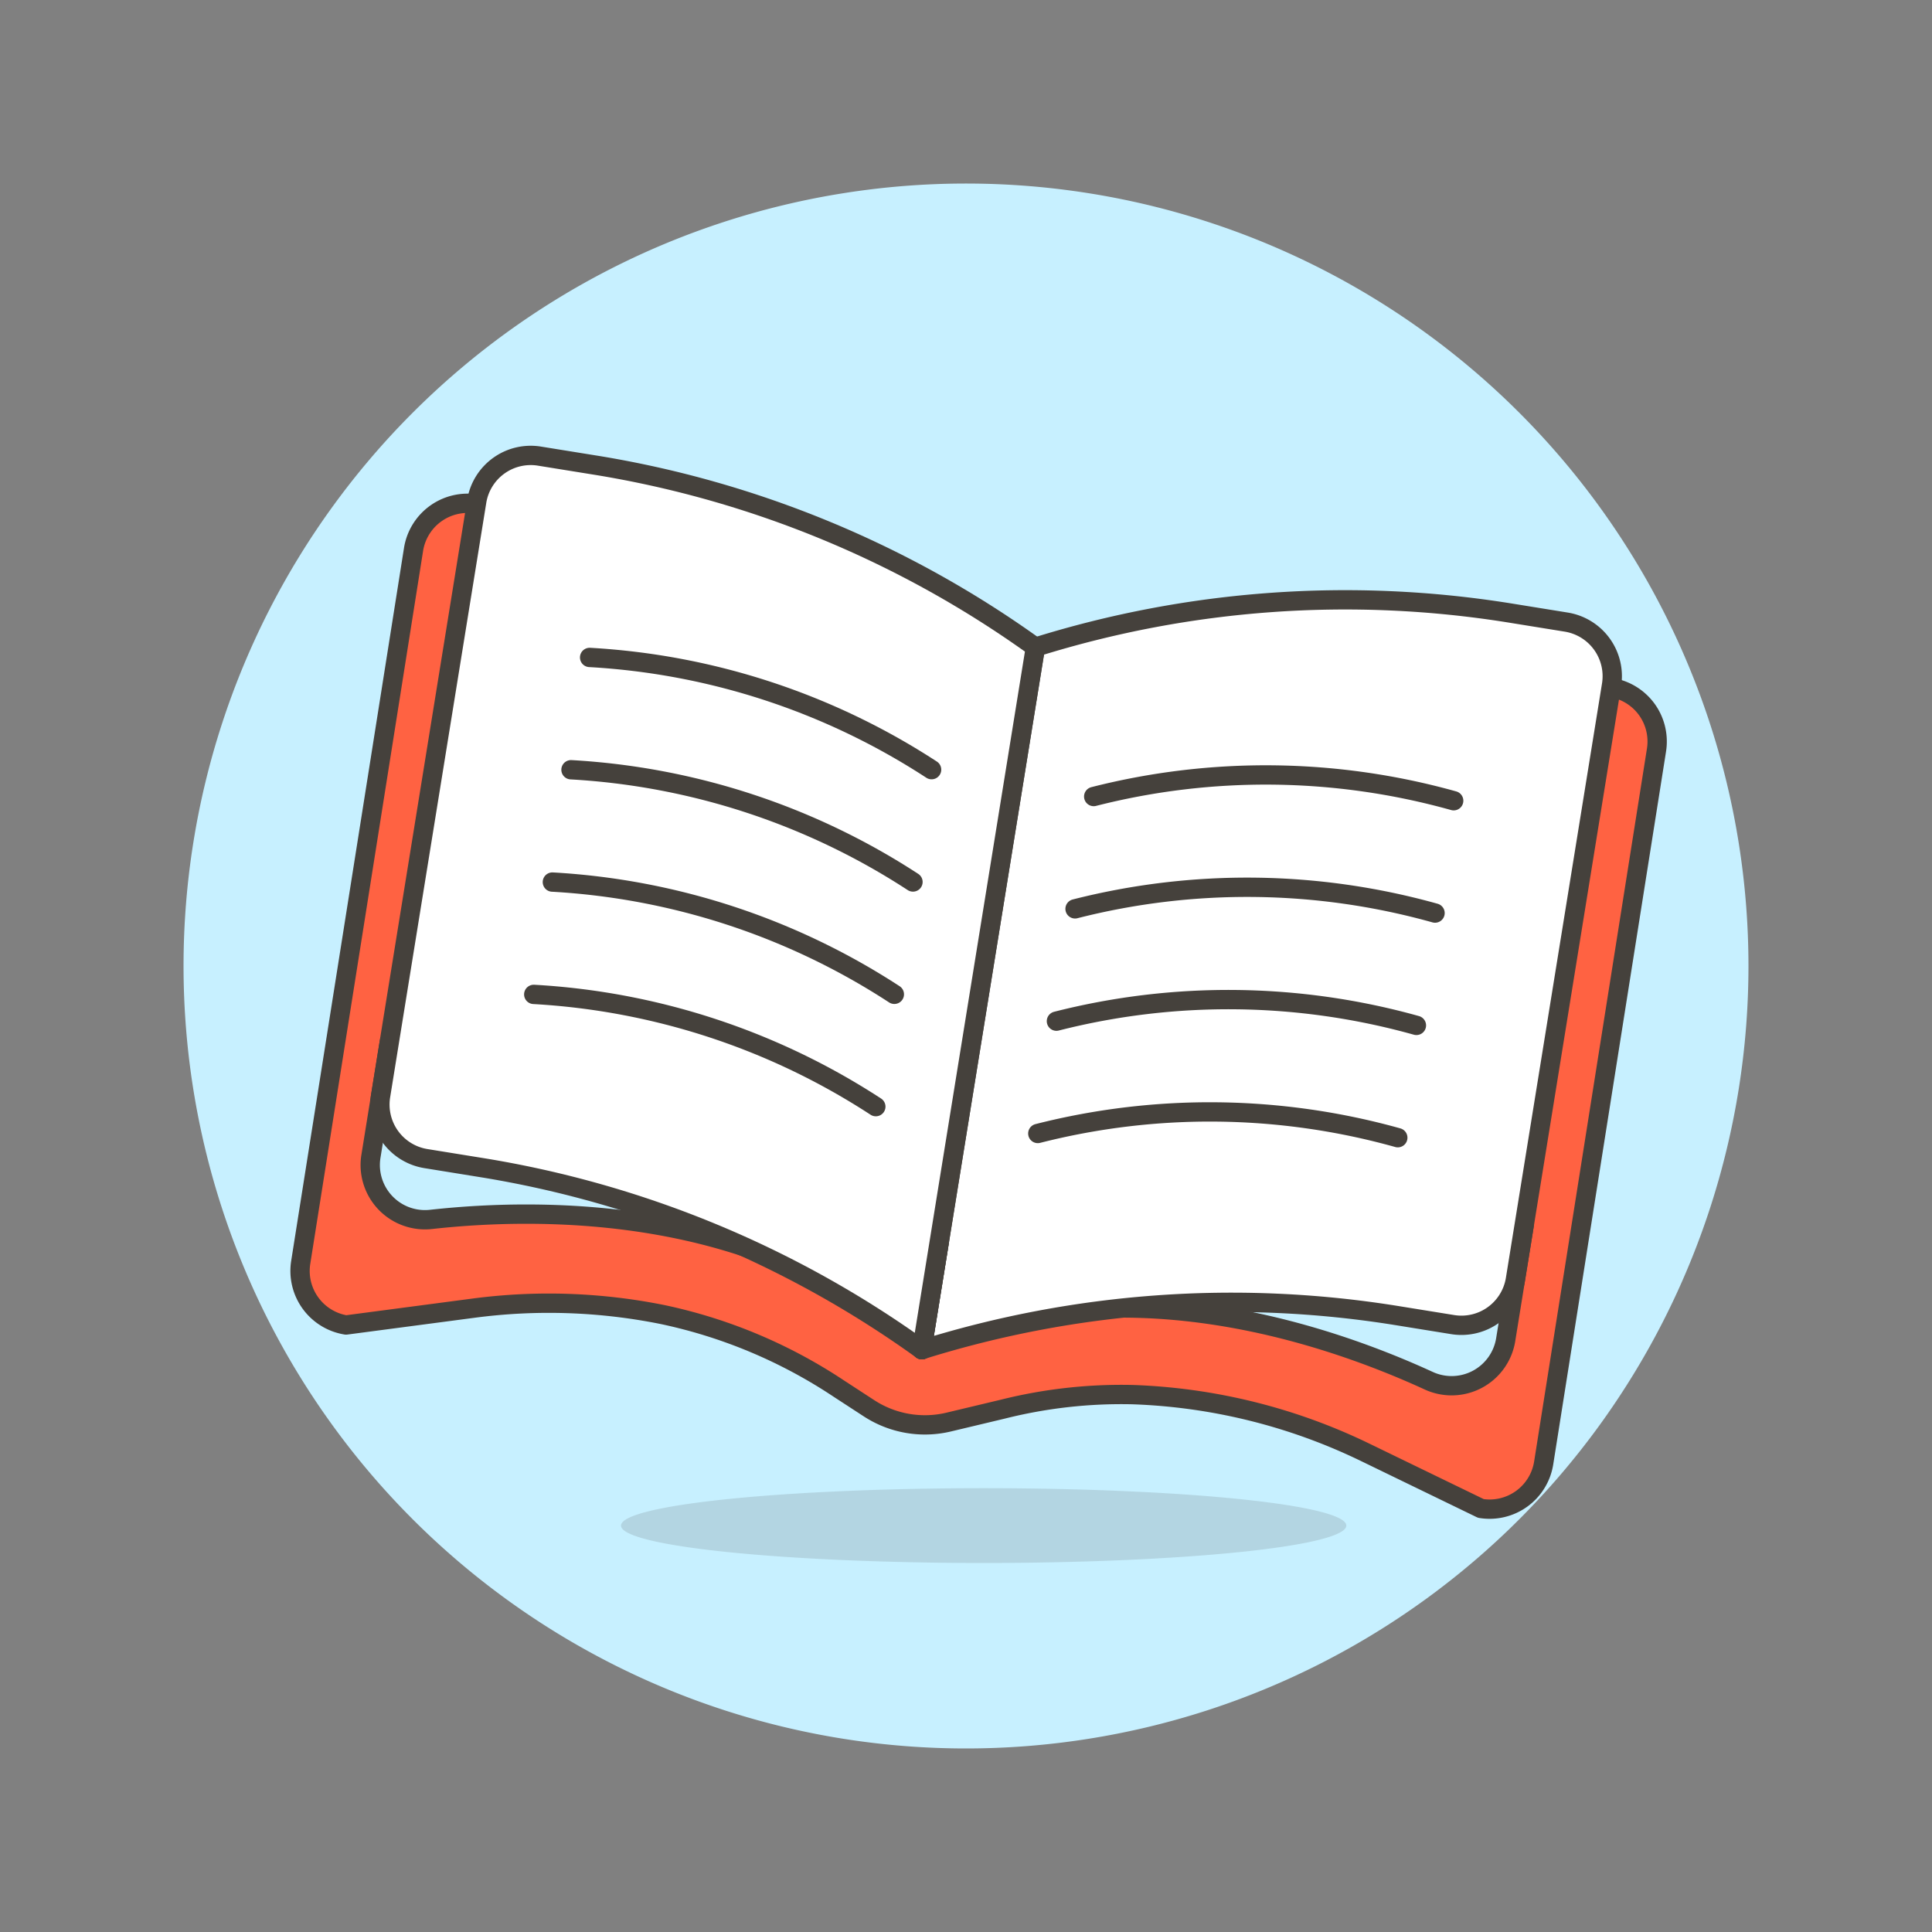 <svg xmlns="http://www.w3.org/2000/svg" version="1.1" xmlns:xlink="http://www.w3.org/1999/xlink" xmlns:svgjs="http://svgjs.com/svgjs" viewBox="0 0 160 160" width="160" height="160"><rect x="0" y="0" width="160" height="160" fill="#808080" stroke="none"/><g transform="matrix(1.6,0,0,1.6,0,0)"><path d="M10.000 50.000 A40.000 40.000 0 1 0 90.000 50.000 A40.000 40.000 0 1 0 10.000 50.000 Z" fill="#c7f0ff" stroke="#c7f0ff" stroke-miterlimit="10"></path><path d="M85.2,36.669a2.836,2.836,0,0,0-1.937-1.1L53.367,34.9,24.785,26.111a2.833,2.833,0,0,0-3.379,2.321l-5.839,36.9a2.833,2.833,0,0,0,2.346,3.249l6.6-.871a29.776,29.776,0,0,1,9.786.332,26.273,26.273,0,0,1,9.119,3.832l1.561,1.017a5.3,5.3,0,0,0,4.125.715l2.8-.668a25.229,25.229,0,0,1,6.7-.753,29.927,29.927,0,0,1,12.055,2.986l5.99,2.906a2.834,2.834,0,0,0,3.25-2.344l5.839-36.9A2.834,2.834,0,0,0,85.2,36.669Z" fill="#ff6242" stroke="#45413c" stroke-linecap="round" stroke-linejoin="round"></path><path d="M78.892,63.42l-.958,5.924a2.835,2.835,0,0,1-3.982,2.122C68.6,69.007,57.718,65.3,47.714,69.859l.905-5.594Z" fill="#c7f0ff" stroke="#45413c" stroke-linecap="round" stroke-linejoin="round"></path><path d="M47.714,69.859a53.688,53.688,0,0,1,24.6-1.763l2.876.465a2.832,2.832,0,0,0,3.249-2.344L83.414,35.45a2.835,2.835,0,0,0-2.345-3.25l-2.876-.465a53.687,53.687,0,0,0-24.6,1.763Z" fill="#ffffff"></path><path d="M47.714,69.859a53.688,53.688,0,0,1,24.6-1.763l2.876.465a2.832,2.832,0,0,0,3.249-2.344L83.414,35.45a2.835,2.835,0,0,0-2.345-3.25l-2.876-.465a53.687,53.687,0,0,0-24.6,1.763Z" fill="none" stroke="#45413c" stroke-linecap="round" stroke-linejoin="round"></path><path d="M20.155,53.923,19.2,59.847a2.833,2.833,0,0,0,3.11,3.269c5.854-.647,17.35-.737,25.407,6.743l.905-5.594Z" fill="#c7f0ff" stroke="#45413c" stroke-linecap="round" stroke-linejoin="round"></path><path d="M47.714,69.859a53.671,53.671,0,0,0-22.791-9.425l-2.876-.465A2.833,2.833,0,0,1,19.7,56.72l4.975-30.767a2.832,2.832,0,0,1,3.249-2.344l2.876.464A53.681,53.681,0,0,1,53.593,33.5Z" fill="#fffef2"></path><path d="M47.714,69.859a53.671,53.671,0,0,0-22.791-9.425l-2.876-.465A2.833,2.833,0,0,1,19.7,56.72l4.975-30.767a2.832,2.832,0,0,1,3.249-2.344l2.876.464A53.681,53.681,0,0,1,53.593,33.5Z" fill="#ffffff" stroke="#45413c" stroke-linecap="round" stroke-linejoin="round"></path><path d="M30.519,34.029a36.1,36.1,0,0,1,17.7,5.808" fill="none" stroke="#45413c" stroke-linecap="round" stroke-linejoin="round"></path><path d="M29.555,39.842a36.107,36.107,0,0,1,17.7,5.809" fill="none" stroke="#45413c" stroke-linecap="round" stroke-linejoin="round"></path><path d="M28.591,45.656a36.1,36.1,0,0,1,17.7,5.809" fill="none" stroke="#45413c" stroke-linecap="round" stroke-linejoin="round"></path><path d="M27.627,51.47a36.1,36.1,0,0,1,17.705,5.809" fill="none" stroke="#45413c" stroke-linecap="round" stroke-linejoin="round"></path><path d="M75.242,41.446a36.089,36.089,0,0,0-18.632-.218" fill="none" stroke="#45413c" stroke-linecap="round" stroke-linejoin="round"></path><path d="M74.277,47.26a36.088,36.088,0,0,0-18.632-.218" fill="none" stroke="#45413c" stroke-linecap="round" stroke-linejoin="round"></path><path d="M73.313,53.074a36.094,36.094,0,0,0-18.632-.219" fill="none" stroke="#45413c" stroke-linecap="round" stroke-linejoin="round"></path><path d="M72.349,58.887a36.1,36.1,0,0,0-18.632-.218" fill="none" stroke="#45413c" stroke-linecap="round" stroke-linejoin="round"></path><path d="M32.143 78.964 A18.771 1.936 0 1 0 69.685 78.964 A18.771 1.936 0 1 0 32.143 78.964 Z" fill="#45413c" opacity=".15"></path></g></svg>
